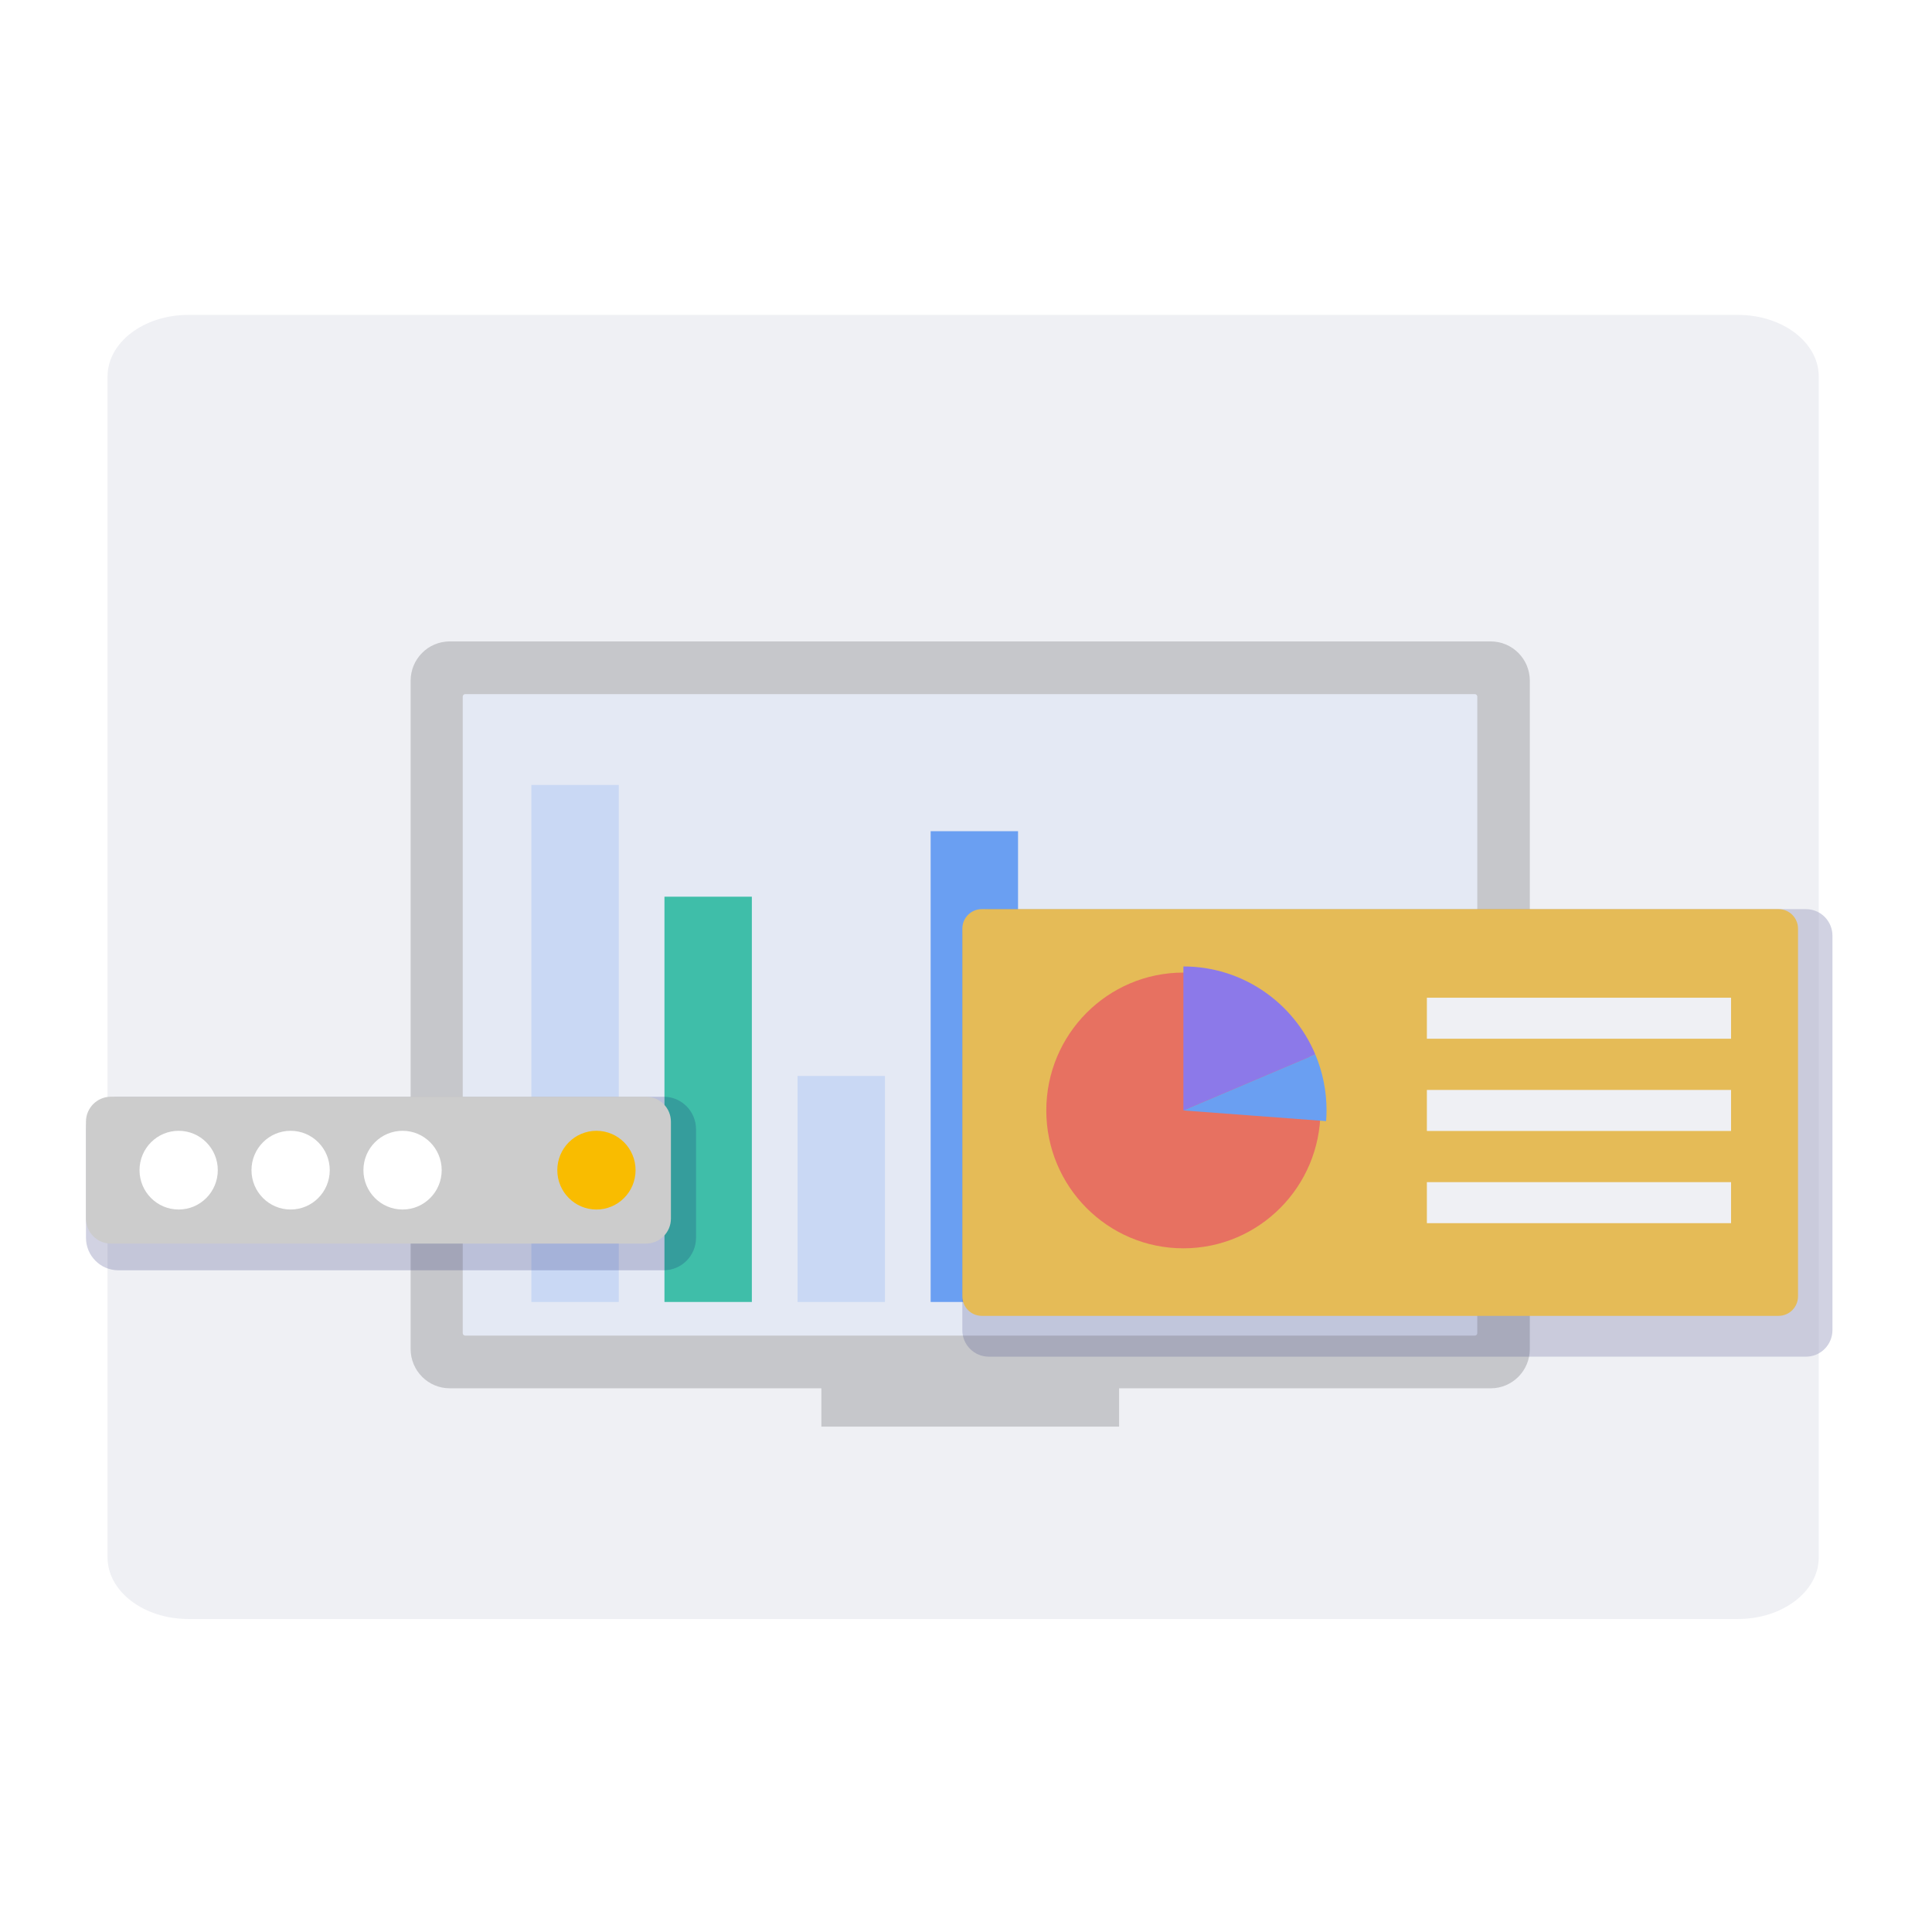 <?xml version="1.0" encoding="utf-8"?>
<svg version="1.1" viewBox="0 0 1200 1200" width="1200" height="1200" xmlns="http://www.w3.org/2000/svg">
  <defs>
    <linearGradient id="Obj_Gradient" gradientTransform="translate(138.653 896.44) scale(934.484)"/>
  </defs>
  <g id="Canvas_1" fill-opacity="1" stroke-opacity="1" stroke-dasharray="none" fill="none" stroke="none" transform="matrix(1, 0, 0, 1, -4.222, -1.327)">
    <title>Canvas 1</title>
    <g id="Canvas_1_Layer_1">
      <title>Layer 1</title>
      <g id="Group_30">
        <g id="Graphic_33">
          <path d="M 930.148 399.729 L 283.549 399.729 C 270.139 399.729 259.276 410.667 259.276 424.143 L 259.276 839.203 C 259.276 852.69 270.15 863.617 283.549 863.617 L 514.388 863.617 L 514.388 887.452 L 699.32 887.452 L 699.32 863.628 L 930.148 863.628 C 943.558 863.628 954.422 852.69 954.422 839.214 L 954.422 424.154 C 954.432 410.667 943.558 399.729 930.148 399.729 Z" fill="#ccc"/>
        </g>
        <g id="Graphic_32">
          <path d="M 920.253 830.901 L 293.178 830.901 C 292.325 830.901 291.633 830.204 291.633 829.347 L 291.633 434.01 C 291.633 433.152 292.325 432.456 293.178 432.456 L 920.253 432.456 C 921.105 432.456 921.798 433.152 921.798 434.01 L 921.798 829.347 C 921.798 830.204 921.105 830.901 920.253 830.901 Z" fill="#f1f6ff"/>
        </g>
        <g id="Graphic_31">
          <path d="M 1066.108 908.364 L 978.589 908.364 C 990.848 900.233 998.953 886.274 998.953 870.398 L 212.827 870.398 C 212.827 886.274 220.932 900.233 233.191 908.364 L 145.672 908.364 C 141.795 908.364 138.653 911.524 138.653 915.423 C 138.653 919.322 141.795 922.483 145.672 922.483 L 1066.118 922.483 C 1069.995 922.483 1073.137 919.322 1073.137 915.423 C 1073.137 911.524 1069.995 908.364 1066.108 908.364 Z" fill="url(#Obj_Gradient)"/>
        </g>
      </g>
      <g id="Graphic_29">
        <rect x="334.269" y="488.879" width="54.277" height="321.121" fill="#d0e2ff"/>
      </g>
      <g id="Graphic_28">
        <rect x="416.931" y="558.286" width="54.277" height="251.714" fill="#26c2a2"/>
      </g>
      <g id="Graphic_27">
        <rect x="499.593" y="669.633" width="54.277" height="140.367" fill="#d0e2ff"/>
      </g>
      <g id="Graphic_26">
        <rect x="582.266" y="517.6" width="54.277" height="292.4" fill="#5b9bfd"/>
      </g>
      <g id="Graphic_25">
        <rect x="664.928" y="621.03" width="54.277" height="188.97" fill="#d0e2ff"/>
      </g>
      <g id="Graphic_24">
        <path d="M 1125.966 843.981 L 618.362 843.981 C 609.298 843.981 601.938 836.589 601.938 827.462 L 601.938 582.529 C 601.938 573.413 609.288 566.01 618.362 566.01 L 1125.966 566.01 C 1135.03 566.01 1142.39 573.402 1142.39 582.529 L 1142.39 827.473 C 1142.379 836.589 1135.03 843.981 1125.966 843.981 Z" fill-opacity=".19" fill="#0b1066"/>
      </g>
      <g id="Graphic_23">
        <path d="M 1108.946 818.624 L 614.006 818.624 C 607.349 818.624 601.949 813.193 601.949 806.497 L 601.949 578.137 C 601.949 571.441 607.349 566.01 614.006 566.01 L 1108.946 566.01 C 1115.603 566.01 1121.003 571.441 1121.003 578.137 L 1121.003 806.487 C 1121.003 813.193 1115.603 818.624 1108.946 818.624 Z" fill="#f3be3e"/>
      </g>
      <g id="Graphic_22">
        <rect x="890.484" y="621.03" width="188.927" height="25.475" fill="white"/>
      </g>
      <g id="Graphic_21">
        <rect x="890.484" y="678.31" width="188.927" height="25.475" fill="white"/>
      </g>
      <g id="Graphic_20">
        <rect x="890.484" y="735.58" width="188.927" height="25.475" fill="white"/>
      </g>
      <g id="Graphic_19">
        <path d="M 824.384 691.048 C 824.384 738.344 786.264 776.684 739.24 776.684 C 692.216 776.684 654.096 738.344 654.096 691.048 C 654.096 643.751 692.216 605.411 739.24 605.411 C 786.264 605.411 824.384 643.751 824.384 691.048 Z" fill="#f5634a"/>
      </g>
      <g id="Graphic_18">
        <path d="M 821.178 656.232 C 807.673 624.137 776.082 601.608 739.251 601.608 L 739.251 691.048 Z" fill="#856cf2"/>
      </g>
      <g id="Graphic_17">
        <path d="M 827.899 697.679 C 828.058 695.483 828.165 693.276 828.165 691.048 C 828.165 678.696 825.673 666.934 821.178 656.232 L 739.251 691.048 Z" fill="#5b9bfd"/>
      </g>
      <g id="Graphic_16">
        <path d="M 1083.682 1006.916 L 121.232 1006.916 C 93.492 1006.916 71.027 989.795 71.027 968.655 L 71.027 235.176 C 71.027 214.036 93.492 196.916 121.232 196.916 L 1083.682 196.916 C 1111.421 196.916 1133.886 214.036 1133.886 235.176 L 1133.886 968.655 C 1133.886 989.795 1111.421 1006.916 1083.682 1006.916 Z" fill-opacity=".19" style="fill: rgb(171, 173, 198);"/>
      </g>
      <g id="Graphic_11">
        <path d="M 416.452 790.321 L 77.708 790.321 C 66.61 790.321 57.621 781.28 57.621 770.117 L 57.621 702.735 C 57.621 691.573 66.61 682.531 77.708 682.531 L 416.452 682.531 C 427.55 682.531 436.54 691.573 436.54 702.735 L 436.54 770.117 C 436.54 781.28 427.55 790.321 416.452 790.321 Z" fill-opacity=".19" fill="#0b1066"/>
      </g>
      <g id="Graphic_10">
        <path d="M 405.471 773.738 L 73.086 773.738 C 64.544 773.738 57.61 766.775 57.61 758.173 L 57.61 698.086 C 57.61 689.494 64.533 682.52 73.086 682.52 L 405.471 682.52 C 414.013 682.52 420.947 689.484 420.947 698.086 L 420.947 758.173 C 420.947 766.775 414.013 773.738 405.471 773.738 Z" fill="#ccc"/>
      </g>
      <g id="Graphic_9">
        <path d="M 139.495 728.135 C 139.495 741.633 128.609 752.581 115.189 752.581 C 101.769 752.581 90.884 741.633 90.884 728.135 C 90.884 714.637 101.769 703.688 115.189 703.688 C 128.609 703.688 139.495 714.637 139.495 728.135 Z" fill="white"/>
      </g>
      <g id="Graphic_8">
        <path d="M 209.035 728.135 C 209.035 741.633 198.15 752.581 184.729 752.581 C 171.309 752.581 160.424 741.633 160.424 728.135 C 160.424 714.637 171.309 703.688 184.729 703.688 C 198.15 703.688 209.035 714.637 209.035 728.135 Z" fill="white"/>
      </g>
      <g id="Graphic_7">
        <path d="M 278.564 728.135 C 278.564 741.633 267.679 752.581 254.259 752.581 C 240.839 752.581 229.953 741.633 229.953 728.135 C 229.953 714.637 240.839 703.688 254.259 703.688 C 267.679 703.688 278.564 714.637 278.564 728.135 Z" fill="white"/>
      </g>
      <g id="Graphic_6">
        <path d="M 398.984 728.135 C 398.984 741.633 388.099 752.581 374.679 752.581 C 361.259 752.581 350.373 741.633 350.373 728.135 C 350.373 714.637 361.259 703.688 374.679 703.688 C 388.099 703.688 398.984 714.637 398.984 728.135 Z" fill="#f9bc00"/>
      </g>
    </g>
  </g>
</svg>